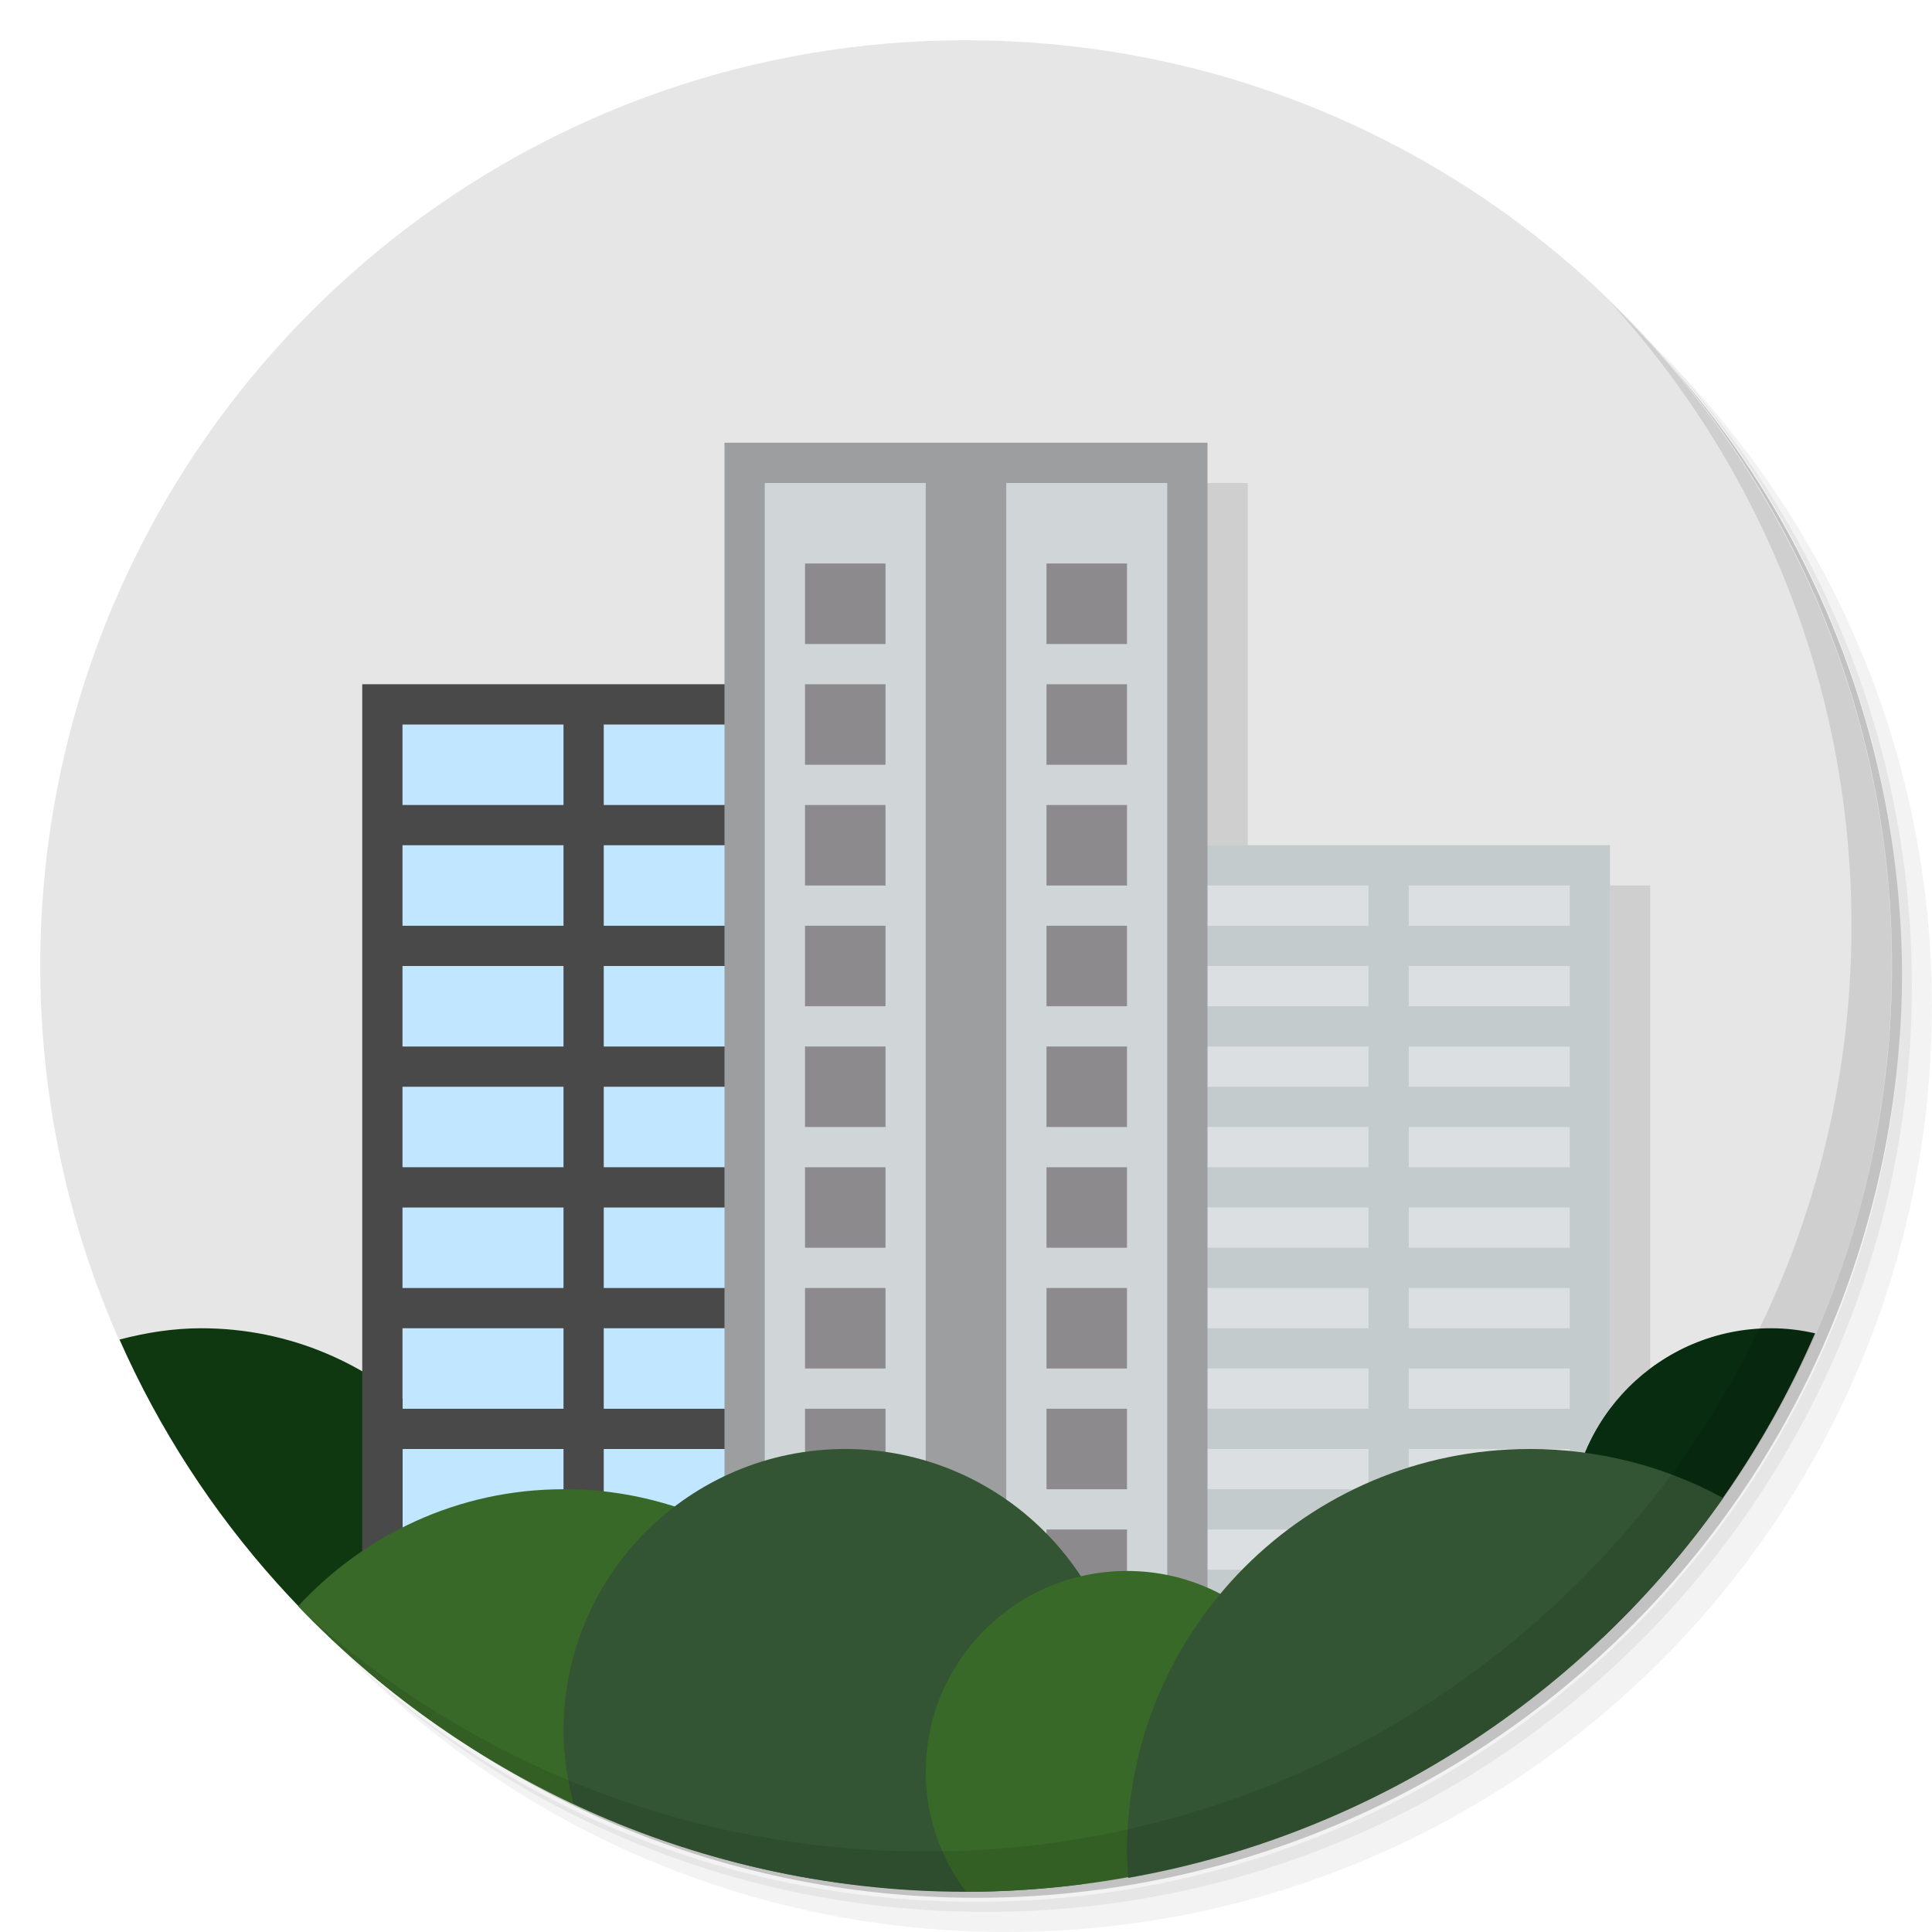 <?xml version="1.0" encoding="UTF-8" standalone="no"?>
<svg
   xmlns:dc="http://purl.org/dc/elements/1.1/"
   xmlns:cc="http://creativecommons.org/ns#"
   xmlns:rdf="http://www.w3.org/1999/02/22-rdf-syntax-ns#"
   xmlns:svg="http://www.w3.org/2000/svg"
   xmlns="http://www.w3.org/2000/svg"
   xmlns:sodipodi="http://sodipodi.sourceforge.net/DTD/sodipodi-0.dtd"
   xmlns:inkscape="http://www.inkscape.org/namespaces/inkscape"
   viewBox="0 0 48 48"
   id="svg2"
   version="1.1"
   inkscape:version="0.91 r13725"
   sodipodi:docname="lincity-ng.svg">
  <defs
     id="defs54" />
  <sodipodi:namedview
     pagecolor="#ffffff"
     bordercolor="#666666"
     borderopacity="1"
     objecttolerance="10"
     gridtolerance="10"
     guidetolerance="10"
     inkscape:pageopacity="0"
     inkscape:pageshadow="2"
     inkscape:window-width="749"
     inkscape:window-height="480"
     id="namedview52"
     showgrid="false"
     inkscape:zoom="4.9166667"
     inkscape:cx="24"
     inkscape:cy="24"
     inkscape:window-x="57"
     inkscape:window-y="31"
     inkscape:window-maximized="0"
     inkscape:current-layer="svg2" />
  <g
     id="g4">
    <path
       d="m 36.31 5 c 5.859 4.062 9.688 10.831 9.688 18.5 c 0 12.426 -10.07 22.5 -22.5 22.5 c -7.669 0 -14.438 -3.828 -18.5 -9.688 c 1.037 1.822 2.306 3.499 3.781 4.969 c 4.085 3.712 9.514 5.969 15.469 5.969 c 12.703 0 23 -10.298 23 -23 c 0 -5.954 -2.256 -11.384 -5.969 -15.469 c -1.469 -1.475 -3.147 -2.744 -4.969 -3.781 z m 4.969 3.781 c 3.854 4.113 6.219 9.637 6.219 15.719 c 0 12.703 -10.297 23 -23 23 c -6.081 0 -11.606 -2.364 -15.719 -6.219 c 4.16 4.144 9.883 6.719 16.219 6.719 c 12.703 0 23 -10.298 23 -23 c 0 -6.335 -2.575 -12.06 -6.719 -16.219 z"
       style="opacity:0.05"
       id="path6" />
    <path
       d="m 41.28 8.781 c 3.712 4.085 5.969 9.514 5.969 15.469 c 0 12.703 -10.297 23 -23 23 c -5.954 0 -11.384 -2.256 -15.469 -5.969 c 4.113 3.854 9.637 6.219 15.719 6.219 c 12.703 0 23 -10.298 23 -23 c 0 -6.081 -2.364 -11.606 -6.219 -15.719 z"
       style="opacity:0.1"
       id="path8" />
    <path
       d="m 31.25 2.375 c 8.615 3.154 14.75 11.417 14.75 21.13 c 0 12.426 -10.07 22.5 -22.5 22.5 c -9.708 0 -17.971 -6.135 -21.12 -14.75 a 23 23 0 0 0 44.875 -7 a 23 23 0 0 0 -16 -21.875 z"
       style="opacity:0.2"
       id="path10" />
  </g>
  <g
     style="fill:#e6e6e6;fill-opacity:1"
     id="g12">
    <path
       d="m 24 1 c -12.703 0 -23 10.297 -23 23 c 0 3.316 0.706 6.465 1.969 9.313 0 -0.011 0 -0.021 0 -0.031 9.655 13.01 27.749 13.408 42.13 -0.156 0.006 0.004 0.012 0.006 0.018 0.01 c 1.213 -2.801 1.889 -5.888 1.889 -9.135 0 -12.703 -10.297 -23 -23 -23"
       id="path14"
       style="fill:#e6e6e6;fill-opacity:1" />
  </g>
  <path
     d="m 19 12 0 6 -9 0 0 22 31 -2 0 -16 -10 0 0 -10 z"
     style="fill:#000;opacity:0.1;fill-opacity:1;stroke:none;fill-rule:nonzero"
     id="path16" />
  <g
     id="g18">
    <g
       id="g20">
      <!-- color: #7dc06d -->
    </g>
  </g>
  <path
     d="m 5 33 c -0.703 0 -1.382 0.111 -2.031 0.281 c 1.973 4.461 5.312 8.162 9.5 10.594 c 0.342 -0.891 0.531 -1.864 0.531 -2.875 c 0 -4.418 -3.582 -8 -8 -8 z"
     style="fill:#103810;opacity:1;fill-opacity:1;stroke:none;fill-rule:nonzero"
     id="path22" />
  <rect
     width="10"
     height="21"
     x="10"
     y="18"
     style="fill:#c1e6ff;fill-opacity:1;stroke:none;fill-rule:nonzero"
     id="rect24" />
  <path
     d="m 9 17 c 0 7.333 0 14.667 0 22 l 1 0 0 -3 4 0 0 2 1 0 0 -2 5 0 0 -1 -5 0 0 -2 5 0 0 -1 -5 0 0 -2 5 0 0 -1 -5 0 0 -2 5 0 0 -1 -5 0 0 -2 5 0 0 -1 -5 0 0 -2 5 0 0 -1 -5 0 0 -2 5 0 0 -1 -5 0 -1 0 z m 1 1 4 0 0 2 -4 0 z m 0 3 4 0 0 2 -4 0 z m 0 3 4 0 0 2 -4 0 z m 0 3 4 0 0 2 -4 0 z m 0 3 4 0 0 2 -4 0 z m 0 3 4 0 0 2 -4 0 z"
     style="fill:#494949;fill-opacity:1;stroke:none;fill-rule:nonzero"
     id="path26" />
  <path
     d="m 14 37 c -2.613 0 -4.95 1.128 -6.594 2.906 c 3.965 4.135 9.447 6.793 15.563 7.06 c 0.035 -0.322 0.031 -0.637 0.031 -0.969 c 0 -4.971 -4.03 -9 -9 -9 z"
     style="fill:#396929;opacity:1;fill-opacity:1;stroke:none;fill-rule:nonzero"
     id="path28" />
  <rect
     width="13"
     height="19"
     x="27"
     y="21"
     style="fill:#dbdfe1;fill-opacity:1;stroke:none;fill-rule:nonzero"
     id="rect30" />
  <path
     d="m 28 21 0 1 6 0 0 1 -6 0 0 1 6 0 0 1 -6 0 0 1 6 0 0 1 -6 0 0 1 6 0 0 1 -6 0 0 1 6 0 0 1 -6 0 0 1 6 0 0 1 -6 0 0 1 6 0 0 1 -6 0 0 1 6 0 0 1 -6 0 0 1 6 0 0 1 -6 0 0 1 7 -1 0 -1 5 0 0 -1 0 -15 0 -1 -5 0 -1 0 z m 7 1 4 0 0 1 -4 0 z m 0 2 4 0 0 1 -4 0 z m 0 2 4 0 0 1 -4 0 z m 0 2 4 0 0 1 -4 0 z m 0 2 4 0 0 1 -4 0 z m 0 2 4 0 0 1 -4 0 z m 0 2 4 0 0 1 -4 0 z m 0 2 4 0 0 1 -4 0 z"
     style="fill:#c4cbcd;fill-opacity:1;stroke:none;fill-rule:nonzero"
     id="path32" />
  <rect
     y="11"
     x="18"
     height="31"
     width="12"
     style="fill:#9d9ea0;opacity:1;fill-opacity:1;stroke:none;fill-rule:nonzero"
     id="rect34" />
  <path
     d="m 19 12 l 0 29 l 10 0 l 0 -29 l -4 0 l 0 28 l -2 0 l 0 -28 l -4 0 z"
     style="fill:#d0d5d8;fill-opacity:1;stroke:none;fill-rule:nonzero"
     id="path36" />
  <path
     d="m 20 14 l 0 2 l 2 0 l 0 -2 l -2 0 z m 6 0 l 0 2 l 2 0 l 0 -2 l -2 0 z m -6 3 l 0 2 l 2 0 l 0 -2 l -2 0 z m 6 0 l 0 2 l 2 0 l 0 -2 l -2 0 z m -6 3 l 0 2 l 2 0 l 0 -2 l -2 0 z m 6 0 l 0 2 l 2 0 l 0 -2 l -2 0 z m -6 3 l 0 2 l 2 0 l 0 -2 l -2 0 z m 6 0 l 0 2 l 2 0 l 0 -2 l -2 0 z m -6 3 l 0 2 l 2 0 l 0 -2 l -2 0 z m 6 0 l 0 2 l 2 0 l 0 -2 l -2 0 z m -6 3 l 0 2 l 2 0 l 0 -2 l -2 0 z m 6 0 l 0 2 l 2 0 l 0 -2 l -2 0 z m -6 3 l 0 2 l 2 0 l 0 -2 l -2 0 z m 6 0 l 0 2 l 2 0 l 0 -2 l -2 0 z m -6 3 l 0 2 l 2 0 l 0 -2 l -2 0 z m 6 0 l 0 2 l 2 0 l 0 -2 l -2 0 z m 0 3 l 0 2 l 2 0 l 0 -2 l -2 0 z"
     style="fill:#8c8a8c;fill-opacity:1;stroke:none;fill-rule:nonzero"
     id="path38" />
  <path
     d="m 21 36 c -3.866 0 -7 3.134 -7 7 c 0 0.626 0.096 1.235 0.25 1.813 c 2.963 1.39 6.261 2.188 9.75 2.188 c 0.977 0 1.931 -0.069 2.875 -0.188 c 0.716 -1.098 1.125 -2.404 1.125 -3.813 c 0 -3.866 -3.134 -7 -7 -7 z"
     style="fill:#353;opacity:1;fill-opacity:1;stroke:none;fill-rule:nonzero"
     id="path40" />
  <path
     d="m 44 33 c -2.761 0 -5 2.239 -5 5 c 0 1 0.307 1.906 0.813 2.688 c 2.236 -2.12 4.04 -4.695 5.281 -7.563 c -0.355 -0.08 -0.714 -0.125 -1.094 -0.125 z"
     style="fill:#082c10;opacity:1;fill-opacity:1;stroke:none;fill-rule:nonzero"
     id="path42" />
  <path
     d="m 28 39.03 c -2.761 0 -5 2.239 -5 5 c 0 1.113 0.377 2.141 1 2.969 c 3.13 0 6.093 -0.649 8.813 -1.781 c 0.103 -0.383 0.188 -0.768 0.188 -1.188 c 0 -2.761 -2.239 -5 -5 -5 z"
     style="fill:#396929;fill-opacity:1;stroke:none;fill-rule:nonzero"
     id="path44" />
  <path
     d="m 38 36 c -5.523 0 -10 4.477 -10 10 c 0 0.219 0.017 0.44 0.031 0.656 c 6.095 -1.079 11.356 -4.569 14.781 -9.438 c -1.423 -0.778 -3.077 -1.219 -4.813 -1.219 z"
     style="fill:#353;opacity:1;fill-opacity:1;stroke:none;fill-rule:nonzero"
     id="path46" />
  <g
     id="g48">
    <path
       d="m 40.03 7.531 c 3.712 4.084 5.969 9.514 5.969 15.469 0 12.703 -10.297 23 -23 23 c -5.954 0 -11.384 -2.256 -15.469 -5.969 4.178 4.291 10.01 6.969 16.469 6.969 c 12.703 0 23 -10.298 23 -23 0 -6.462 -2.677 -12.291 -6.969 -16.469 z"
       style="opacity:0.1"
       id="path50" />
  </g>
</svg>
